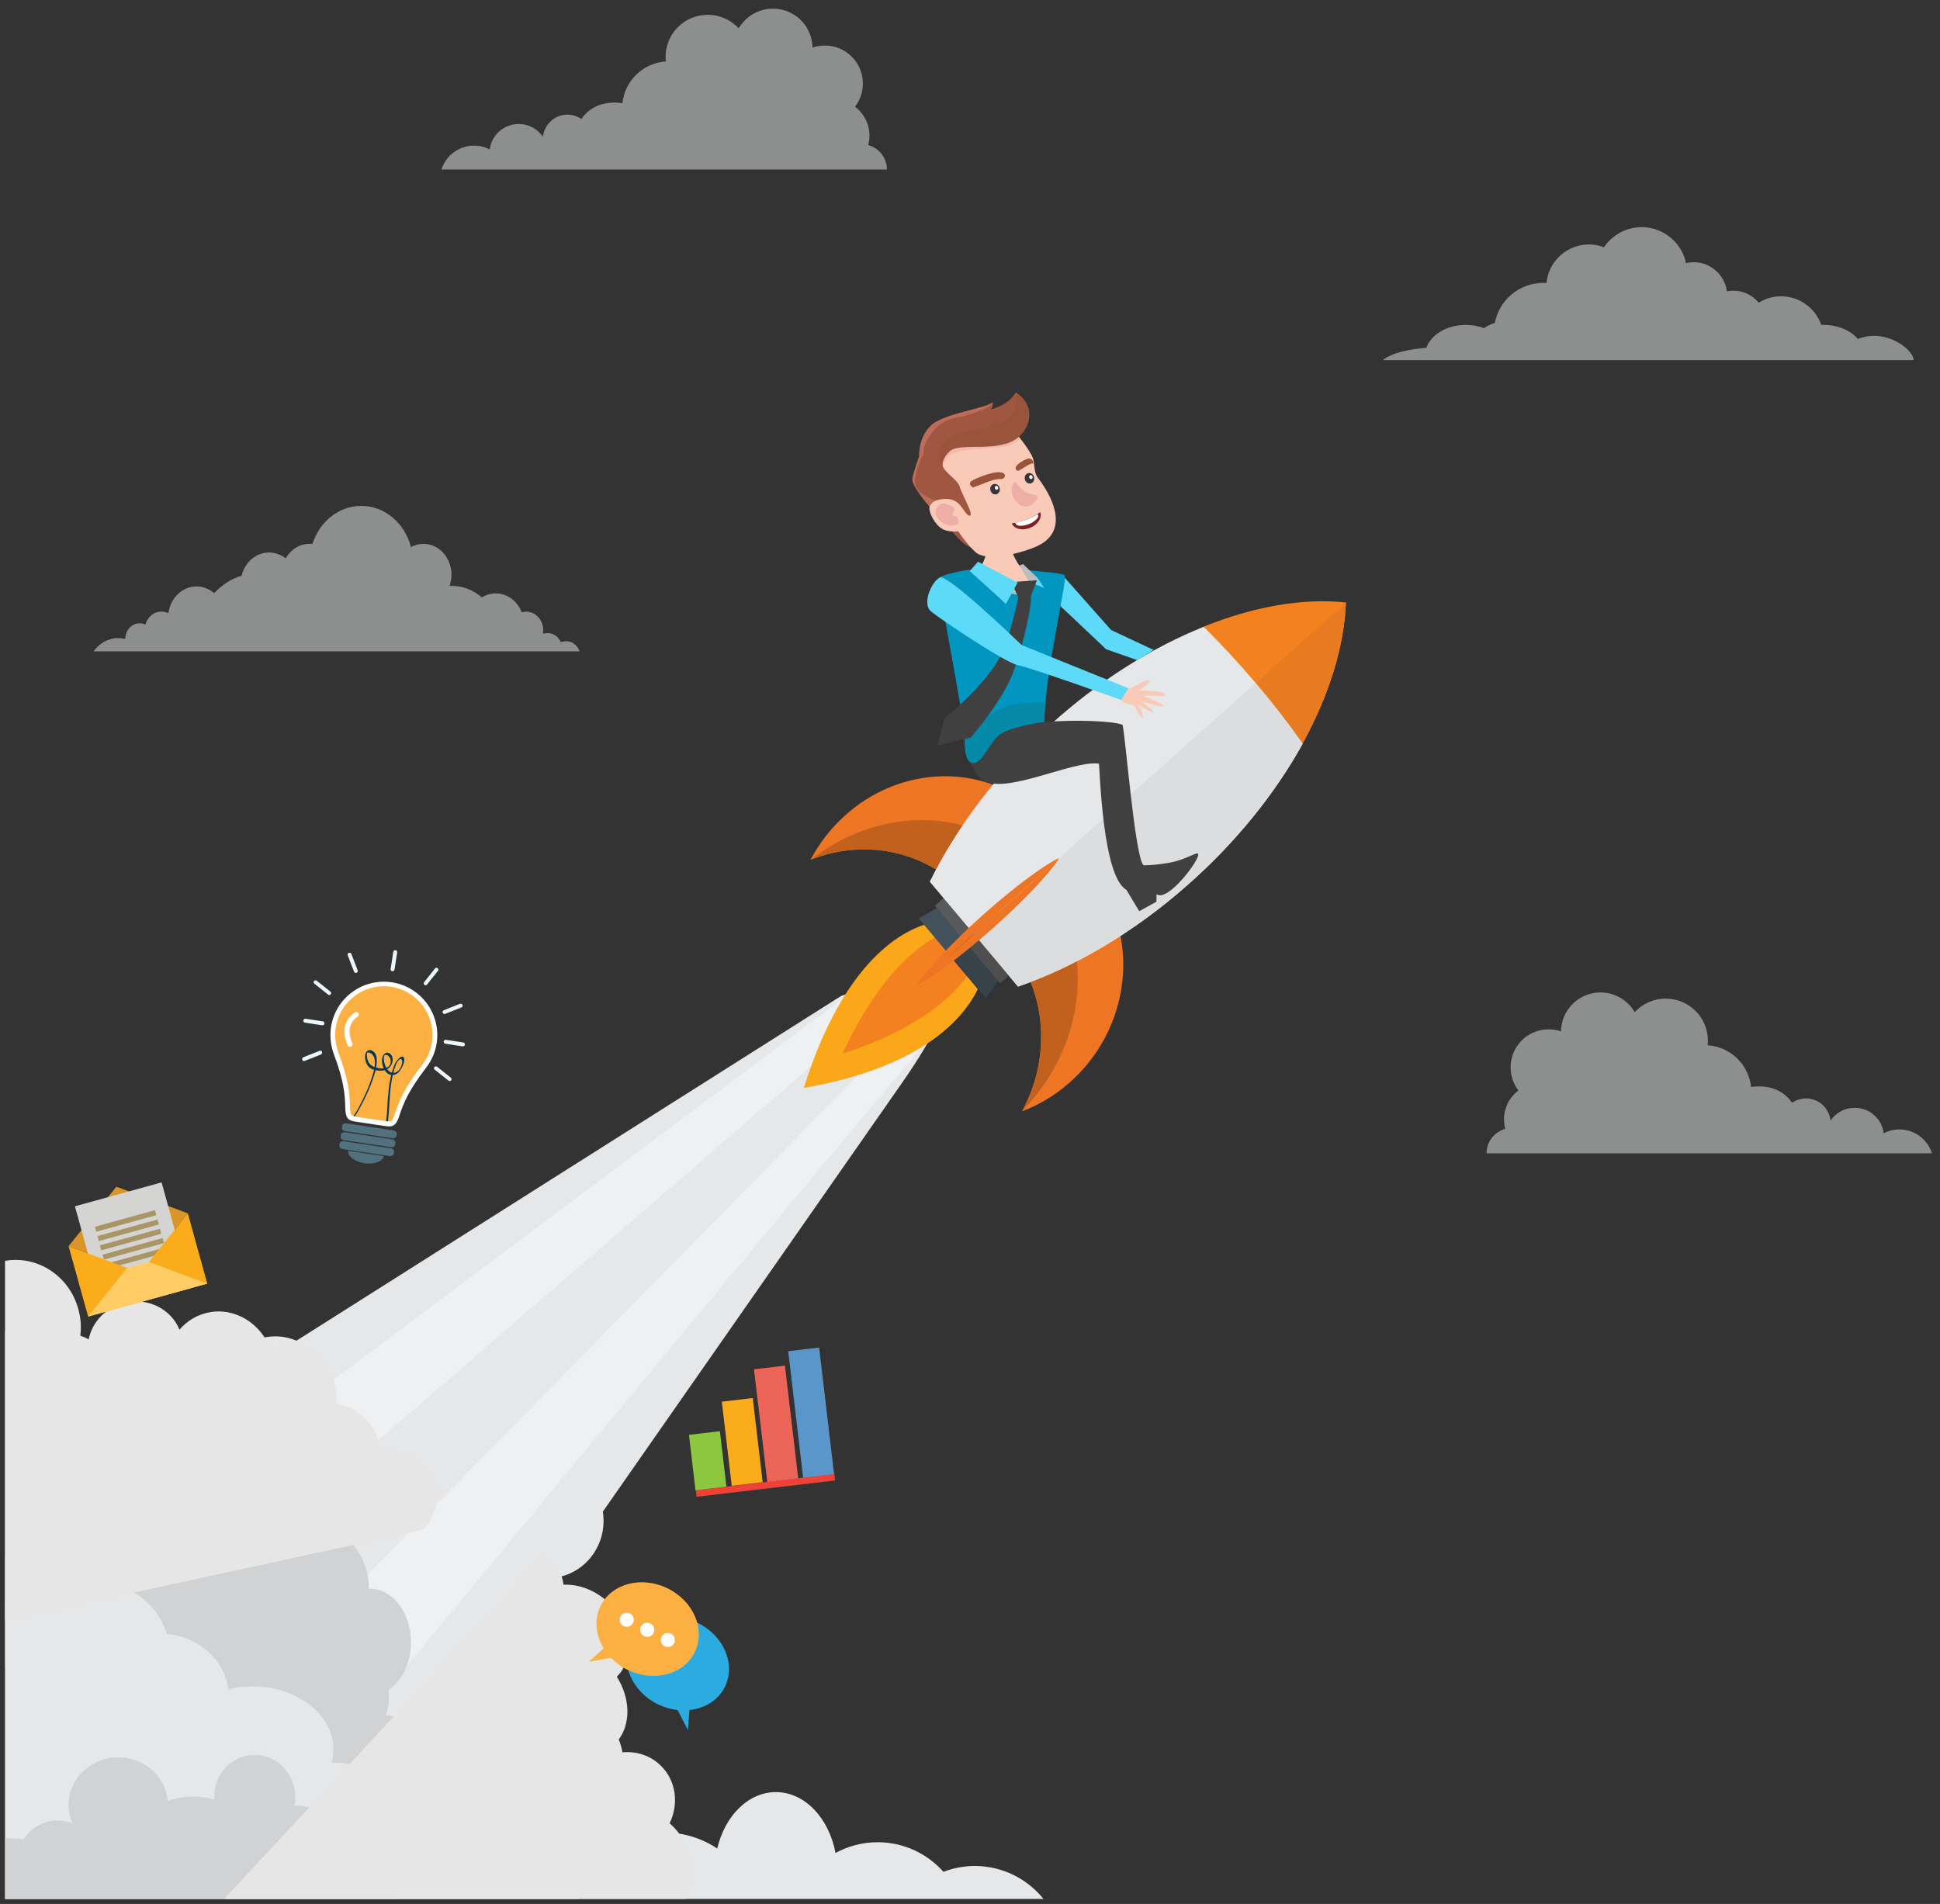 <?xml version="1.0" encoding="utf-8"?>
<!-- Generator: Adobe Illustrator 21.1.0, SVG Export Plug-In . SVG Version: 6.00 Build 0)  -->
<svg version="1.1" id="Layer_1" xmlns="http://www.w3.org/2000/svg" xmlns:xlink="http://www.w3.org/1999/xlink" x="0px" y="0px"
	 viewBox="0 0 1389.2 1363.6" style="enable-background:new 0 0 1389.2 1363.6;" xml:space="preserve">
<rect x="0" y="0" width="1389.2" height="1363.6" fill="#333333" stroke="none"/>
<style type="text/css">
	.st0{opacity:0.51;fill:#E3E5E5;}
	.st1{fill-rule:evenodd;clip-rule:evenodd;fill:#E6E7E8;}
	.st2{fill-rule:evenodd;clip-rule:evenodd;fill:#EEF0F2;}
	.st3{fill-rule:evenodd;clip-rule:evenodd;fill:#D0D2D3;}
	.st4{fill-rule:evenodd;clip-rule:evenodd;fill:#E6E6E6;}
	.st5{fill-rule:evenodd;clip-rule:evenodd;fill:#FAA819;}
	.st6{fill-rule:evenodd;clip-rule:evenodd;fill:#F48120;}
	.st7{fill-rule:evenodd;clip-rule:evenodd;fill:#ED7524;}
	.st8{fill-rule:evenodd;clip-rule:evenodd;fill:#43525A;}
	.st9{fill-rule:evenodd;clip-rule:evenodd;fill:#58595B;}
	.st10{fill-rule:evenodd;clip-rule:evenodd;fill:#C2601D;}
	.st11{fill-rule:evenodd;clip-rule:evenodd;fill:#120E39;}
	.st12{fill-rule:evenodd;clip-rule:evenodd;fill:#384349;}
	.st13{fill-rule:evenodd;clip-rule:evenodd;fill:#4E4E4E;}
	.st14{fill-rule:evenodd;clip-rule:evenodd;fill:#DCDDDE;}
	.st15{fill-rule:evenodd;clip-rule:evenodd;fill:#E87B1F;}
	.st16{fill-rule:evenodd;clip-rule:evenodd;fill:#5CDAF7;}
	.st17{fill-rule:evenodd;clip-rule:evenodd;fill:#0096BF;}
	.st18{fill-rule:evenodd;clip-rule:evenodd;fill:#FACAB8;}
	.st19{fill-rule:evenodd;clip-rule:evenodd;fill:#A15641;}
	.st20{fill-rule:evenodd;clip-rule:evenodd;fill:#F3B9AC;}
	.st21{fill-rule:evenodd;clip-rule:evenodd;fill:#BD6C59;}
	.st22{fill-rule:evenodd;clip-rule:evenodd;fill:#9A543C;}
	.st23{fill-rule:evenodd;clip-rule:evenodd;fill:#363638;}
	.st24{fill-rule:evenodd;clip-rule:evenodd;fill:#FFFFFF;}
	.st25{fill-rule:evenodd;clip-rule:evenodd;fill:#EDAEA5;}
	.st26{fill-rule:evenodd;clip-rule:evenodd;fill:#7E2225;}
	.st27{fill-rule:evenodd;clip-rule:evenodd;fill:#404041;}
	.st28{fill-rule:evenodd;clip-rule:evenodd;fill:#0489A8;}
	.st29{fill-rule:evenodd;clip-rule:evenodd;fill:#BBBDBF;}
	.st30{fill:#2CABE1;}
	.st31{fill:#FBB041;}
	.st32{fill:#FFFFFF;}
	.st33{fill:#D89628;}
	.st34{fill:#D4D4D2;}
	.st35{fill:#A99565;}
	.st36{fill:#FFDD94;}
	.st37{fill:#FAAC1B;}
	.st38{fill:#FFCC65;}
	.st39{fill:#EE4237;}
	.st40{fill:#8DC63F;}
	.st41{fill:#ED6559;}
	.st42{fill:#5B96CA;}
	.st43{fill:#52717F;}
	.st44{clip-path:url(#SVGID_2_);}
	.st45{fill:#073857;}
	.st46{fill:none;}
	.st47{fill:#EBF7FD;}
</style>
<g>
	<path class="st0" d="M339.5,104.3c4,0,7.8,1,11.2,2.7c1.3-10.3,10.1-18.2,20.8-18.2c7.2,0,13.5,3.6,17.3,9.2
		c0.9-8.9,8.4-15.9,17.5-15.9c3.7,0,7.2,1.2,10,3.1c6.6-9.6,17.5-13,29.4-11.3c1.7-16.1,14.8-28.8,31.1-29.9c-0.1-1-0.2-2.1-0.2-3.2
		c0-16.7,13.5-30.2,30.2-30.2c8.8,0,16.6,3.7,22.2,9.7c4.9-8.4,14-14.1,24.5-14.1c15.5,0,28.1,12.4,28.3,27.9c2.8-1,5.8-1.5,8.9-1.5
		c15,0,27.2,12.2,27.2,27.2c0,6.2-2.1,12-5.6,16.6c6.2,4.7,10.3,12.2,10.3,20.6c0,2.4-0.3,4.7-0.9,6.9c7.7,2.1,13.4,9.1,13.4,17.5
		h-319C319.4,111.3,328.6,104.3,339.5,104.3z"/>
	<path class="st0" d="M1360.1,808.9c-4,0-7.8,1-11.2,2.7c-1.3-10.3-10.1-18.2-20.8-18.2c-7.2,0-13.5,3.6-17.3,9.2
		c-0.9-8.9-8.4-15.9-17.5-15.9c-3.7,0-7.2,1.2-10,3.1c-6.6-9.6-17.5-13-29.4-11.3c-1.7-16.1-14.8-28.8-31.1-29.9
		c0.1-1,0.2-2.1,0.2-3.2c0-16.7-13.5-30.2-30.2-30.2c-8.8,0-16.6,3.7-22.2,9.7c-4.9-8.4-14-14.1-24.5-14.1
		c-15.5,0-28.1,12.4-28.3,27.9c-2.8-1-5.8-1.5-8.9-1.5c-15,0-27.2,12.2-27.2,27.2c0,6.2,2.1,12,5.6,16.6
		c-6.2,4.7-10.3,12.2-10.3,20.6c0,2.4,0.3,4.7,0.9,6.9c-7.7,2.1-13.4,9.1-13.4,17.5h319C1380.2,816,1371,808.9,1360.1,808.9z"/>
	<path class="st0" d="M415.1,466.6c-1.5-4.3-5.2-7.4-9.7-7.4c-1.3,0-2.6,0.3-3.8,0.8c-1.6-3.9-5.2-6.6-9.4-6.6c-1,0-1.9,0.2-2.8,0.4
		c-0.2-0.1-0.4-0.2-0.6-0.3c0.1-0.7,0.2-1.4,0.2-2.1c0-7.3-5.4-13.3-12.1-13.3c-1.1,0-2.2,0.2-3.3,0.5c-3-8-10.2-13.6-18.6-13.6
		c-3.6,0-7,1-9.9,2.9c-7.1-6.1-15-8.6-23.2-8.3c0.9-2.5,1.4-5.2,1.4-8c0-12.2-9-22.1-20.1-22.1c-3.2,0-6.2,0.8-8.9,2.3
		c-4.4-17-18.7-29.5-35.6-29.5c-16.2,0-29.9,11.4-35,27.3c-0.7-0.1-1.4-0.1-2.1-0.1c-7.2,0-13.5,4.2-17,10.4
		c-3.4-2.6-7.5-4.2-11.9-4.2c-9.4,0-17.4,7-19.7,16.6c-7.5,2.2-14.1,6.7-19.7,12.5c-3.5-3-7.8-4.8-12.5-4.8
		c-10.3,0-18.8,8.3-20.2,19.2c-1.5-0.8-3.2-1.2-5-1.2c-5.4,0-10,3.9-11.5,9.3c-1.3-0.6-2.6-0.9-4.1-0.9c-5.6,0-10.1,4.8-10.3,10.9
		c-0.2,0-0.4,0.1-0.6,0.2c-1.4-0.3-2.9-0.5-4.4-0.5c-7.2,0-13.6,3.7-17.7,9.5H415.1z"/>
	<path class="st0" d="M1370.3,257.9c0-7.7-20.4-23.2-39.9-15.1c-5.2-6.1-14.2-10.1-24.5-10.1c-0.6,0-1.2,0-1.7,0
		c-0.4-1.1-0.8-2.1-1.3-3.1c-4.9-10.3-15.4-17.4-27.5-17.4c-5.9,0-11.4,1.7-16,4.6c-4.3-5.3-10.8-8.6-18.1-8.6c-1,0-2,0.1-3,0.2
		c-0.6,0.1-1.1,0.1-1.7,0.3c-0.3-2.4-0.9-4.6-1.9-6.7c-3.7-8.3-12.1-14.2-21.8-14.2c-1.4,0-2.8,0.1-4.2,0.4
		c-0.5,0.1-0.9,0.2-1.4,0.3c-0.5-2.6-1.4-5.1-2.5-7.5c-5.3-10.8-16.4-18.3-29.2-18.3c-11.3,0-21.2,5.7-27,14.4c-3.4-1.3-7-2-10.8-2
		c-15.9,0-28.9,12.1-30.4,27.6c-0.7,0-1.4-0.1-2.2-0.1c-17.3,0-31.6,12.3-34.8,28.7c-2.9,0.9-5.5,2.2-7.8,3.7
		c-3.9-1.5-8.3-2.3-13-2.3c-13.6,0-25,7-28.2,16.4c-14.5,1.1-26.1,4.4-31.1,8.8H1370.3z"/>
</g>
<g>
	<g>
		<path class="st1" d="M747.2,1360H3.7V953.5c16.4,8.1,27.6,23.8,27.6,41.9c0,5.4-1,10.5-2.8,15.3c7.6,1.4,14.8,3.7,21.6,6.8
			c7.2-10.1,18.9-16.6,32-16.6c6,0,11.7,1.4,16.8,3.8c1.2-21.5,18.5-38.6,39.7-38.6c9.6,0,18.4,3.5,25.3,9.3
			c7.1-11,19.3-18.3,33.1-18.3c5.4,0,10.6,1.1,15.3,3.1l390-246.9c81.7-27.7,95.9-12.6,43.1,63l-213.7,306.3
			c0.3,2.2,0.5,4.4,0.5,6.7c0,19.1-12.8,35.2-30,39.7c1.2,3.9,1.8,8,1.8,12.3c0,13.2-6.1,24.9-15.5,32.4c1.5,5.1,2.3,10.5,2.3,16.2
			c0,15-5.6,28.4-14.4,37.6c12.9,6.7,21.8,20.6,21.8,36.5c0,3.8-0.5,7.5-1.5,11c25.6,1.1,47.7,17.1,59.5,40.5c6.3-1.9,13-3,19.9-3
			c13.8,0,26.7,4.2,37.5,11.4c5.5-23.4,22.2-40.4,42-40.4c20.7,0,38,18.6,42.7,43.6c9-4.9,19.3-7.7,30.2-7.7
			c18.7,0,35.5,8.2,47.1,21.2c7-2.7,14.6-4.2,22.5-4.2C718,1336.5,735.6,1345.6,747.2,1360z"/>
		<path class="st2" d="M661.5,748.9c-9.9,8.5-402.8,483.6-402.8,483.6l-40.6-58.8l430.3-438.3L661.5,748.9z"/>
		<polygon class="st2" points="614.4,707.2 632.4,718.9 166.7,1121.7 98.8,1092.7 		"/>
		<path class="st3" d="M3.7,1194.4v-80.6c2.6-0.4,5.4-0.7,8.1-0.7c3.3,0,6.6,0.3,9.7,0.9c5.8-8.4,14.7-13.7,24.7-13.7
			c3.7,0,7.3,0.8,10.7,2.1c-1.8-4.1-2.8-8.5-2.8-13.2c0-18.8,15.9-34.1,35.6-34.1c18.7,0,34.1,13.8,35.5,31.4
			c5.5-2.1,11.8-3.3,18.3-3.3c5.3,0,10.3,0.8,15,2.2c0-0.7-0.1-1.4-0.1-2.2c0-16.5,13-29.8,29-29.8c16,0,29,13.4,29,29.8
			c0,2.3-0.2,4.5-0.7,6.6c0.2,0,0.5,0,0.7,0c26.3,0,47.7,21.1,47.7,47.1c0,0.3,0,0.6,0,0.9c0.3,0,0.5,0,0.8,0
			c16.2,0,29.4,17.2,29.4,38.4c0,14.9-6.5,27.8-16.1,34.2c0.2,1.6,0.3,3.3,0.3,5c0,4.5-0.8,8.8-2.2,13c21.6,1.8,38.6,20,38.6,42.1
			c0,23.3-18.9,42.2-42.3,42.2c-7.8,0-15.1-2.1-21.4-5.8c-7.9,10.3-20.1,16.9-34,16.9c-23.7,0-42.9-19.5-42.9-43.5
			c0-0.6,0-1.1,0-1.7l0,0c-25.5,0-46.1-18.7-46.1-41.8c0-3,0.4-6,1-8.9c-14-4.9-24-18-24-33.4c0-4.6,0.9-9,2.5-13
			c-6,3.6-13.1,5.7-20.7,5.7c-12.2,0-23.2-5.5-30.5-14c-1.8,0.8-3.8,1.3-5.7,1.7c-7.9,12-22.5,20-39.2,20
			C9,1195,6.3,1194.8,3.7,1194.4z"/>
		<path class="st1" d="M414.2,1360H3.7v-213.6c4.2,0,8.3,0.4,12.1,1.2c11-10.2,27-16.6,44.7-16.6c28.8,0,52.9,16.8,58.9,39.4
			c22.7,1.6,41,18.1,44.3,39.4c5.4-1.3,11.2-2,17.1-2c32,0,58,20.2,58,45.2c0,3.3-0.4,6.4-1.3,9.5c1-0.1,2-0.1,2.9-0.1
			c10,0,19.3,3.4,27.2,9.2c10.3-10.9,25.5-17.7,42.4-17.7c31.1,0,56.3,23.3,56.3,52c0,4.9-0.7,9.7-2.1,14.2
			C387.8,1324.6,406.7,1339.9,414.2,1360z"/>
		<path class="st3" d="M285.2,1360H3.7v-43.3c1-0.1,2.1-0.1,3.2-0.1c3.3,0,6.6,0.3,9.7,0.9c5.8-8.4,14.7-13.7,24.7-13.7
			c3.7,0,7.3,0.8,10.6,2.1c-1.8-4.1-2.8-8.5-2.8-13.2c0-18.8,16-34.1,35.6-34.1c18.7,0,34.1,13.8,35.5,31.4
			c5.5-2.1,11.8-3.3,18.3-3.3c5.3,0,10.3,0.8,15,2.2c0-0.7-0.1-1.4-0.1-2.2c0-16.5,13-29.8,29-29.8c16,0,29,13.4,29,29.8
			c0,2.3-0.2,4.5-0.7,6.6c0.2,0,0.5,0,0.7,0c26.3,0,47.7,21.1,47.7,47.1c0,0.3,0,0.6,0,0.9c0.3,0,0.5,0,0.8,0
			C270.6,1341.3,280,1348.8,285.2,1360z"/>
	</g>
	<path class="st4" d="M491,1360c7.9-18,4.4-39.4-10.3-53.1c-0.4-0.4-0.8-0.7-1.2-1.1c6.9-14.1,4.6-31.2-7-41.9
		c-7.4-6.9-17.2-9.8-26.8-8.9c-0.5-3.2-1.4-6.2-2.6-9.2c8.9-12.2,8-30-1.4-45c0.3-0.3,0.6-0.6,0.9-0.9c12.6-13.6,9.5-37.1-7.1-52.4
		c-10-9.3-22.6-13.5-33.8-12.4c-1.4-7.8-5.4-15.6-11.8-21.9l-228.9,246.3l0.5,0.5H491z"/>
	<path class="st4" d="M312.1,1064.9c-3.9-17.8-21.5-29.2-39.3-25.3l-0.2,0c-0.2-1.4-0.4-2.8-0.7-4.1c-3.6-16.5-16.5-28.3-30.9-29.8
		c0.3-4.2,0.1-8.7-0.9-13.2c-4.3-20-20.9-33.3-36.9-29.9c-3.4,0.7-6.5,2.2-9.3,4.2c-6.9-19.1-26-30.9-45.1-26.7
		c-8.2,1.8-15.1,6.2-20.3,12.2c-5.9-14.5-22-23-38.5-19.4c-13.9,3-24,13.7-26.5,26.4c-1.9-1.1-3.9-2-6-2.7
		c0.7-5.3,0.5-10.9-0.8-16.5c-5.4-25.1-29-41.3-53.1-37.1v257.6l299-64.9C310.7,1088,314.6,1076.5,312.1,1064.9z"/>
</g>
<g>
	<path class="st5" d="M684.8,681.9l17.7,21.1c-7.3,19.2-33.5,59.9-126.9,76.2c29.1-92.8,71.9-113.7,91.4-118.4L684.8,681.9z"/>
	<path class="st6" d="M603.2,754.7c10.8-23.3,24.7-46.4,42.1-64.2c8.2-8.3,18.1-16.3,28.7-21.5l21.6,25.7
		c-6.5,10.1-15.6,19.1-24.7,26.2C651.3,736.2,627.1,747,603.2,754.7z"/>
</g>
<g>
	<path class="st7" d="M736.6,699.9c13.5,30.2,11.6,66-4.7,96c12-4.5,23.5-11.3,33.8-20.4c37.5-32.9,48.4-85.5,29.7-127.2
		L736.6,699.9z"/>
	<polygon class="st8" points="690.4,639.2 657.9,657.8 681.8,686.3 705.8,714.8 728.3,684.3 	"/>
	<polygon class="st9" points="739.8,683.1 693.2,627.6 669.5,648.7 716.1,704.3 	"/>
	<path class="st7" d="M673.3,624.7c-27.1-18.1-61.8-21.3-92.9-8.9c6.1-11.5,14.2-22.3,24.4-31.5c37-33.5,89.1-37.1,126.5-12
		L673.3,624.7z"/>
	<path class="st1" d="M729,706.6c39.9-13.8,81.8-38,120.4-71.9c35.7-31.3,63.9-66.7,83.5-102.2L907.3,482l-45.4-33.1
		c-36.8,14.8-74.7,38.4-109.8,70.2c-38.1,34.5-67.4,73.6-86.3,112.4L729,706.6z"/>
	<path class="st6" d="M932.8,532.5c19.1-34.8,29.8-69.7,31-101c-30.4-3.3-65.6,2.7-101.9,17.3C887.6,474.5,911.5,502.2,932.8,532.5z
		"/>
	<path class="st7" d="M656.1,705.8c11.9-6,32.4-21.1,54.4-40.6c22.5-19.9,40.4-39,47.8-50.2c-0.3,0.1-0.6,0.3-0.8,0.4
		c0.2-0.3,0.4-0.5,0.5-0.8c-11.8,5.9-32.7,21.5-55.1,41.5C681.1,675.8,663.6,694.5,656.1,705.8z"/>
	<path class="st10" d="M732.2,795.2c15.4-28.7,17.6-62.6,5.8-91.8c11-4.2,22.1-9.1,33.1-14.9C774.9,725.9,761.4,765.7,732.2,795.2z"
		/>
	<path class="st10" d="M670.2,622.7c-26.4-16.2-59.3-18.8-89.1-7.2c32.5-25.6,72.7-33.6,108.2-24.4
		C682.2,601.5,675.8,612.1,670.2,622.7z"/>
	<path class="st11" d="M686.9,684.9c2.5-2,5.1-4,7.7-6.2l20.1,23.9l-9,12.2l-6.4-7.6l-16.3-19.4
		C684.4,686.9,685.6,685.9,686.9,684.9z"/>
	<path class="st11" d="M714.7,702.6l-20.1-23.9c2.1-1.7,4.2-3.5,6.4-5.3l18.8,22.3l2.5,3l-6.2,5.5L714.7,702.6z"/>
	<polygon class="st12" points="680.2,684.3 681.8,686.3 705.8,714.8 728.3,684.3 707.7,659.8 	"/>
	<polygon class="st13" points="739.8,683.1 714.9,653.4 691.2,674.6 716.1,704.3 	"/>
	<path class="st14" d="M729,706.6c39.9-13.8,81.8-38,120.4-71.9c35.7-31.3,63.9-66.7,83.5-102.2L907.3,482L697.4,669L729,706.6z"/>
	<path class="st15" d="M932.8,532.5c19.1-34.8,29.8-69.7,31-101l-64.6,57.6C911,503,922.2,517.4,932.8,532.5z"/>
	<path class="st7" d="M656.1,705.8c11.9-6,32.4-21.1,54.4-40.6c22.5-19.9,40.4-39,47.8-50.2c-0.3,0.1-0.6,0.3-0.8,0.4L656.1,705.8z"
		/>
</g>
<g>
	<path class="st16" d="M747,422.4c1.9-2.6,13.9-10.4,13.9-10.4l34.7,39.2l30.5,14.3l-11.7,7.3l-22.3-7.8L747,422.4z"/>
	<path class="st17" d="M701.9,406.9c-1.6,1.6-5.2,0.2-15.7,2.5c-10.6,2.3-13.2,3.6-14.3,5.4c-0.9,1.6,17.4,92.9,21.4,127.3
		l55.2-14.3c-4.6-28,16.7-114.4,13.9-115.9c-4-1.9-21.4-2.8-26.4-3.5C734.4,407.6,706,406.7,701.9,406.9z"/>
	<path class="st18" d="M703.5,378.3c0.9,3.6,4.3,8.7,2.5,18.3c-1.8,9.6-7.2,12-7.2,12s10.7,13.8,26.3,15.3
		c15.6,1.5,14.6-8.6,14.6-8.6c0-0.1-1.9-3.2-4.2-5.4c-1.9-1.8-4.1-2.1-7.1-7.2c-6.8-11.5-7.5-22.9-7.5-22.9L703.5,378.3z"/>
	<path class="st19" d="M678.2,374.1c0,0.3,0.6,4.1,9.4,12.8c8.8,8.7,17.5,6.9,17.2,6.4c-0.3-0.5-5.9-22.2-5.9-22.2L678.2,374.1z"/>
	<path class="st18" d="M725.5,308.9c4.9,3.7,13.1,15.8,14.2,19.3c1.1,3.6,0.7,10.3,3.3,13.7c13.1,17.1,21.2,39,0,49.1
		c-8.7,4.2-36.1,12.2-44.5,4.4c-6.8-6.3-12.4-15-12.4-15s-7.8,1.5-13-2.7c-5.2-4.3-9.6-13.6-6.6-17.1c3-3.5,5.6-3,5.6-3
		s-11.5-19.1-9.8-27.1c1.7-8,7.7-15.5,27.8-24.8C710.1,296.5,722,304.2,725.5,308.9z"/>
	<path class="st18" d="M723.9,376.9c-0.3,0-2.5-1-2.5-1s-1.1,2.5,4.1,8.4c5.2,5.9,8.3-1.7,13.4-3.6c4.7-2.2,8.8,2.2,9.5-5.7
		c0.6-7.9-1.1-8.4-0.9-8.5c0.3-0.1-6.7,5-12.9,7.5C728.3,376.6,723.9,376.9,723.9,376.9z"/>
	<path class="st20" d="M725.5,308.9c1.5,1.1,3.3,3.1,5.2,5.3c-3,3-7.3,5.5-13.2,6c-37.2,3-36.9,2.6-42.5,13.1
		c0,0.1-7.9,9.4-7.4,12.2c0,0-4.1-10.3-2.6-21.7c3.5-5.7,10.7-11.5,25.1-18.1C710.1,296.5,722,304.2,725.5,308.9z"/>
	<path class="st19" d="M687.2,348.4c-1.2-4.7-11.5-10.2-12.3-15.4c-0.8-5.2,2.3-10.6,8-12.6c8.7-2.9,35.9,2.4,47.7-8.8
		c8-7.6,10.1-22-3.3-30.5c-3.6,6.5-11.4,10.6-18,12.2c1.4-1.1,1.8-2.8,1.6-5.5c-2.2,4.5-35.4,8-44.5,17.2
		c-9.1,9.2-8.1,21.5-8.1,21.5s-3.8,10.7-4.9,16c-1.1,5.2,12.2,20.3,12.2,20.3s1.2-3.4,5-4.5c7.9-2.1,14-1.1,18.3,5.3
		c3.2,4.8,4.8,6.1,5.8,5.7C697.2,367.9,688.6,353.9,687.2,348.4z"/>
	<path class="st21" d="M710.9,287.8L710.9,287.8L710.9,287.8c-2.2,4.5-35.4,8-44.5,17.2c-9.1,9.2-8.1,21.5-8.1,21.5
		s-3.8,10.7-4.9,16c-1.1,5.2,12.2,20.3,12.2,20.3s1-2.9,4-4.1c-3.7-2.3-15.4-5.3-14.4-15.2c1-9.9,6-17.8,6-17.8s-0.6-4.2,2.6-10.3
		c3.2-6.1,9.2-14.1,20.3-16.1c11.1-2,22.2-6.6,24.6-8.5C710.9,288.7,710.9,287.8,710.9,287.8z"/>
	<path class="st22" d="M696,344.3c-3.5,2.2,0.4,5,0.9,4.8c8.9-3.2,14.5-6.2,19.7-6c3.5,0.1,4.8-4.5-0.6-4.9
		C710.8,337.8,699.5,342.1,696,344.3z"/>
	<path class="st22" d="M728,333.5c-1.9,2.4,0.3,4.3,1.9,3.4c3.6-2,7.4-5,9.7-5c0.6,0,0.2-3.1-2.3-3.5
		C734.9,328.1,729.3,331.8,728,333.5z"/>
	
		<ellipse transform="matrix(0.972 -0.234 0.234 0.972 -62.205 176.101)" class="st23" cx="712.6" cy="350.8" rx="3.4" ry="3.8"/>
	<ellipse transform="matrix(0.972 -0.234 0.234 0.972 -59.725 181.692)" class="st23" cx="737.3" cy="343" rx="3.4" ry="3.8"/>
	
		<ellipse transform="matrix(0.972 -0.233 0.233 0.972 -61.791 176.309)" class="st24" cx="714" cy="349.2" rx="1.2" ry="1.4"/>
	
		<ellipse transform="matrix(0.972 -0.233 0.233 0.972 -59.314 181.764)" class="st24" cx="738.6" cy="341.6" rx="1.2" ry="1.4"/>
	<path class="st25" d="M726.1,345.7c2.1-1.9,3.4,4.3,8.5,6.8c5.1,2.5,10.2,0.8,7.5,5.3C733.3,371.5,719.4,353.9,726.1,345.7z"/>
	<path class="st26" d="M744.9,366.8c1.5,4.1-1.8,9.1-7.4,11.3c-5.6,2.2-11.4,0.7-13-3.3c3.2-0.3,6.9-1.2,10.7-2.7
		C739,370.6,742.4,368.7,744.9,366.8z"/>
	<path class="st24" d="M727.1,374.4c2.5-0.5,5.3-1.2,8.2-2.3c2.9-1.1,5.5-2.5,7.8-3.9c0.2,0.4,0,0.1,0.4,1.2c0.4,1-2.2,4.2-6.8,6
		c-4.5,1.8-8.7,1.2-9.1,0.2C727.2,374.5,727.2,374.8,727.1,374.4z"/>
	<path class="st25" d="M670.4,364.4c-2.7,5.9,6.9,14.5,14.4,11.4c2.6-1,1.1-5.5-0.2-6c-1.3-0.5-2.4,0.2-2.5-1.5
		c-0.1-1.7,1.7-2.3,1.3-3.9c-0.4-1.6-3.1-2.3-4.4-3C675.8,359.8,672.3,360.2,670.4,364.4z"/>
	<path class="st22" d="M674.9,333c-0.4-2.6,3.2-10.3,9.1-11.8c12.8-3.4,38.8,3.6,49.4-12.8c5.5-8,5.6-19.8-6-27.3
		c0,0,2.4,12.2-4.4,17.6c-1.6,1.3-3,2.3-4.2,3.2c-3.7,2.6-5.2,3.1-5.5,3.1c-0.2,0,1.2-2.1,2.3-3.7c0.7-1,1.3-1.9,1.3-2.1
		c0-0.2-0.8,0.7-2.4,1.9c-2.8,2.2-7.7,5.5-13.6,6.1c-9.1,0.9-20.1,3.7-26.1,11.5C669,326.5,675.3,335.6,674.9,333z"/>
	<path class="st27" d="M803.7,519c1.6,0.6,8.9,95.9,15.2,100.7c1.1,0.8-5.9,19.2-10.5,18.2c-19.3-4.5-20.9-90.9-21.5-91
		c-18.9-2.5-67.7,22.9-83.3,11.6c-6.4-4.6-12.2-16.1-8.6-24.3C703.8,514.1,788.9,513.9,803.7,519z"/>
	<path class="st28" d="M748.9,502.8l-1.6,14.3c0,0-26.1,3.4-33,10.4c-6.9,7-11.7,19.8-17.8,19c-6.1-0.8-5.7-13.3-5.8-18.5
		c-0.2-5.2,20.3-18.5,28.9-21.7C728.2,503.1,748.9,502.8,748.9,502.8z"/>
	<path class="st29" d="M716.1,417.5c0.4-0.2,12.6-0.1,12.6-0.1s5.1,9.6,4.7,9.5c-0.4-0.2-16.9-3.1-16.9-3.1L716.1,417.5z"/>
	<polygon class="st16" points="743.1,414 747.8,421.2 739.4,417.7 740,415.1 	"/>
	<polygon class="st29" points="743.1,414 739.8,421.9 731.7,407.9 729.9,405 732.6,404 	"/>
	<path class="st27" d="M742.5,415.6c-0.5,0.2-18.3,0.9-18,1.8c0.3,0.8,4.3,9.9,4.7,10.2c0.4,0.3,8.5,0.7,8.7,0.1
		C738.1,427.1,742.5,415.6,742.5,415.6z"/>
	<path class="st16" d="M728.7,417.3c-0.8,1.2-8.4,15.6-8.5,15.2c-0.1-0.4-25.8-23.5-25.8-23.5l5.9-6.7L728.7,417.3z"/>
	<path class="st27" d="M735.7,420.7l-6.5,6.8c0,0,0.3,2-7.5,30c-7.8,28-45.5,56.9-45.5,56.9l-4.9,19.5l23.7-5.6
		c0,0,21.5-24.3,29.8-45c8.3-20.7,15.1-55.2,13.1-55.7L735.7,420.7z"/>
	<path class="st18" d="M801.9,495.5c0-2.6,7.9-2.6,7.9-2.6s13.1-7.9,13.1-5.2c0,2.6-7.3,6.6-7.3,6.6s11.6,0.7,14.4,1.2
		c1.9,0.3,5.2,1.1,3.9,2.4c-1.3,1.3-3.7,0.6-3.7,0.6s-12.2-0.5-11.9-0.2c0.2,0.2,15.8,6,15.3,7.5c-0.5,1.5-16.5-3.5-16.5-3.5
		s9.1,6.1,8.5,7.5c-0.6,1.4-10.5-5.1-10.5-5.1s4.3,8.1,3.2,9.3c-1.2,1.2-5.8-8.5-6.1-8.5c-0.3,0-3.6-1-7-2.1
		c-3.3-1.1-3.5-7.8-3.5-7.8L801.9,495.5z"/>
	<path class="st16" d="M673.1,413.6c-5.5,2.3-13.3,18.5-6.4,24.3c6.9,5.8,53.2,36.7,61.9,38.4c8.7,1.6,74.3,25,74.3,25l5.1-8.4
		L731.6,462C724.8,455.4,678.6,411.3,673.1,413.6z"/>
	<path class="st27" d="M818.9,619.7c0,0,7.2,0.2,18.8-1.9c11.6-2.1,19.5-8.1,20.3-6.2c1.5,3.8-22,35-29.8,28.8l-0.1,5.4l-12.3,6.8
		L804,633l4.1-8.9L818.9,619.7z"/>
</g>
<g id="g82_1_" transform="translate(68.913,305.912)">
	<path id="path84_1_" class="st30" d="M430.7,856.4c18.7,9.1,27.4,29.6,19.5,45.7c-4.7,9.7-14.4,15.6-25.4,16.7l-1.1,14.4l-7.4-14.4
		c-4.7-0.5-9.5-1.9-14.1-4.1c-18.7-9.2-27.4-29.6-19.5-45.7C390.5,852.9,412,847.3,430.7,856.4L430.7,856.4z"/>
	<path id="path86_1_" class="st31" d="M409.2,831.7c-18.7-9.2-40.2-3.5-48.1,12.6c-4.7,9.7-3.5,20.9,2.3,30.3l-10.7,9.7l15.9-2.9
		c3.3,3.4,7.3,6.4,11.9,8.6c18.7,9.1,40.2,3.5,48.1-12.6C436.5,861.3,427.8,840.8,409.2,831.7L409.2,831.7z"/>
	<path id="path88_1_" class="st32" d="M377.6,858.7c2.5,1.2,5.6,0.2,6.8-2.3c1.2-2.5,0.2-5.6-2.3-6.8c-2.5-1.2-5.6-0.2-6.8,2.3
		C374,854.4,375.1,857.5,377.6,858.7L377.6,858.7z"/>
	<path id="path90_1_" class="st32" d="M392.3,865.9c2.5,1.2,5.6,0.2,6.8-2.3c1.2-2.5,0.2-5.6-2.3-6.8c-2.5-1.2-5.6-0.2-6.8,2.3
		C388.8,861.6,389.8,864.7,392.3,865.9L392.3,865.9z"/>
	<path id="path92_1_" class="st32" d="M407.1,873.2c2.5,1.2,5.6,0.2,6.8-2.3c1.2-2.5,0.2-5.6-2.3-6.8c-2.5-1.2-5.6-0.2-6.8,2.3
		C403.6,868.9,404.6,872,407.1,873.2L407.1,873.2z"/>
</g>
<g id="g94_1_" transform="translate(68.913,305.912)">
	<polygon id="polygon96_1_" class="st33" points="31.4,605.7 -19.8,586.6 14.4,544 65.6,563.1 	"/>
	
		<rect id="rect98_1_" x="-5.8" y="548" transform="matrix(0.964 -0.266 0.266 0.964 -155.443 28.224)" class="st34" width="64.4" height="78.6"/>
	
		<rect id="rect100_1_" x="-1.1" y="566.6" transform="matrix(0.964 -0.266 0.266 0.964 -150.591 26.166)" class="st35" width="44.6" height="3.7"/>
	
		<rect id="rect102_1_" x="0.7" y="573.3" transform="matrix(0.964 -0.266 0.266 0.964 -152.298 26.898)" class="st35" width="44.6" height="3.7"/>
	
		<rect id="rect104_1_" x="2.5" y="579.9" transform="matrix(0.964 -0.266 0.266 0.964 -154.061 27.637)" class="st35" width="44.6" height="3.7"/>
	
		<rect id="rect106_1_" x="4.4" y="586.6" transform="matrix(0.964 -0.266 0.266 0.964 -155.738 28.352)" class="st35" width="44.6" height="3.7"/>
	
		<rect id="rect108_1_" x="6.2" y="593.3" transform="matrix(0.964 -0.266 0.266 0.964 -157.483 29.091)" class="st35" width="44.6" height="3.7"/>
	
		<rect id="rect110_1_" x="8.1" y="599.9" transform="matrix(0.964 -0.266 0.266 0.964 -159.103 29.81)" class="st36" width="44.6" height="3.7"/>
	<polygon id="polygon112_1_" class="st37" points="31.4,605.7 -19.8,586.6 -5.8,637 79.5,613.4 65.6,563.1 	"/>
	<polygon id="polygon114_1_" class="st38" points="22.1,602.2 22.1,602.2 -5.8,637 79.5,613.4 37.7,597.9 	"/>
</g>
<g id="g166_1_" transform="translate(68.913,305.912)">
	
		<rect id="rect168_1_" x="429" y="755.9" transform="matrix(0.993 -0.117 0.117 0.993 -85.107 60.991)" class="st39" width="99.9" height="4.7"/>
	
		<rect id="rect170_1_" x="426.6" y="720.5" transform="matrix(0.993 -0.117 0.117 0.993 -83.465 56.174)" class="st40" width="22.3" height="40"/>
	
		<rect id="rect172_1_" x="451.2" y="696.8" transform="matrix(0.993 -0.117 0.117 0.993 -81.595 58.838)" class="st37" width="22.3" height="60.7"/>
	
		<rect id="rect174_1_" x="475.6" y="673.4" transform="matrix(0.993 -0.117 0.117 0.993 -80.042 61.716)" class="st41" width="22.3" height="81.3"/>
	
		<rect id="rect176_1_" x="500.7" y="660.4" transform="matrix(0.993 -0.117 0.117 0.993 -78.944 64.601)" class="st42" width="22.3" height="91.3"/>
</g>
<g id="g184_1_" transform="translate(68.913,305.912)">
	<g id="g186_1_">
		<path id="path188_1_" class="st43" d="M213,503.7l-33.9-5.1c-1.4-0.2-2.7,0.6-2.9,1.7l-0.2,1.4c-0.2,1.2,0.8,2.3,2.2,2.5l33.9,5.1
			c1.4,0.2,2.7-0.6,2.9-1.7l0.2-1.4C215.4,505.1,214.4,504,213,503.7z"/>
		<path id="path190_1_" class="st43" d="M212,510.1l-33.9-5.1c-1.4-0.2-2.7,0.6-2.9,1.7l-0.2,1.4c-0.2,1.2,0.8,2.3,2.2,2.5l34,5.1
			c1.4,0.2,2.7-0.6,2.8-1.7l0.2-1.4C214.4,511.4,213.4,510.3,212,510.1L212,510.1z"/>
		<path id="path192_1_" class="st43" d="M211.1,516.5l-33.9-5.1c-1.4-0.2-2.7,0.6-2.9,1.7l-0.2,1.4c-0.2,1.2,0.8,2.3,2.2,2.5
			l33.9,5.1c1.4,0.2,2.7-0.6,2.9-1.7l0.2-1.4C213.5,517.8,212.5,516.7,211.1,516.5z"/>
		<path id="path194_1_" class="st43" d="M180.4,518.3l25.5,3.8c-0.6,4.2-7.9,6-13.8,5.1C186.2,526.4,179.8,522.6,180.4,518.3
			L180.4,518.3z"/>
	</g>
	<path id="path196_1_" class="st31" d="M184.4,406.4c0,0,11.9-8.7,26-7.7c0,0,23.9,1,32.5,27.7c0,0-0.2,17.7-3.9,25.9
		c0,0-13.4,19-13.6,21l-9.2,17.7c0,0-2.1,8.5-5.8,8l-25.9-3.9c0,0-4.8-0.6-3.7-7.7c0,0-2.4-19.3-4.9-24.7c0,0-6.8-23-5.8-29.7
		C170.1,433.2,167.8,420.1,184.4,406.4L184.4,406.4z"/>
	<g id="g198_1_">
		<g>
			<defs>
				<path id="SVGID_1_" d="M184.4,406.4c0,0,11.9-8.7,26-7.7c0,0,23.9,1,32.5,27.7c0,0-0.2,17.7-3.9,25.9c0,0-13.4,19-13.6,21
					l-9.2,17.7c0,0-2.1,8.5-5.8,8l-25.9-3.9c0,0-4.8-0.6-3.7-7.7c0,0-2.4-19.3-4.9-24.7c0,0-6.8-23-5.8-29.7
					C170.1,433.2,167.8,420.1,184.4,406.4L184.4,406.4z"/>
			</defs>
			<clipPath id="SVGID_2_">
				<use xlink:href="#SVGID_1_"  style="overflow:visible;"/>
			</clipPath>
			<g id="g206_1_" class="st44">
				<path id="path208_1_" class="st45" d="M185.3,493.3c2.2-3.1,3.9-6.5,5.7-9.9c2.6-5.1,4.9-10.2,6.8-15.6
					c1.7-4.6,3.2-9.6,3.1-14.6c0-1.6-0.3-3.4-1.2-4.7c-0.9-1.4-3-2.8-4.7-2.2c-2,0.7-2.6,3.3-2.5,5.1c0.1,2.5,1,5.2,2.9,7
					c1.8,1.7,4.7,2.3,7.1,2.5c2.6,0.2,5.4-0.3,7.3-2.1c2-1.9,2.8-4.6,2.3-7.3c-0.4-1.8-2-3.7-4-3.5c-2,0.3-3.1,2.5-3.4,4.3
					c-0.5,3.1,0.7,7,2.7,9.4c1.4,1.8,3.6,2.7,5.9,2.2c2.6-0.6,4.5-3.1,5.6-5.3c0.8-1.6,2.8-5.9,1-7.5c-1.4-1.2-3.8,1.6-4.5,2.5
					c-2.1,2.7-3,6.3-3.9,9.5c-1,3.7-1.7,7.6-2.1,11.5c-0.9,7.9-0.9,15.9-1.9,23.8c-0.1,0.7,1.3-0.6,1.4-1.1c1-8.6,1-17.2,2.1-25.8
					c0.6-4.5,1.6-9,3-13.3c0.7-1.9,1.4-3.9,3-5.2c1.2-1,2.1-0.2,2.1,1.2c0,3.6-2.7,8.7-6.8,8.2c-3.3-0.4-5.2-4-5.9-6.9
					c-0.4-1.7-0.8-3.7-0.1-5.4c0.4-1,2-0.4,2.6,0c2.4,1.5,2.7,6,0.5,7.8c-2.3,1.9-6.1,1.5-8.8,0.8c-2.7-0.7-4.8-2-5.9-4.6
					c-0.6-1.3-0.9-2.7-0.9-4.1c0-0.6,0-1.2,0.2-1.8c0.2-0.6,0.9-0.4,1.4-0.3c1.8,0.5,3.2,2.1,3.7,3.8c1.3,4.3-0.3,9.6-1.6,13.7
					c-1.7,5.5-4,10.9-6.6,16.1c-1.9,3.8-3.8,7.9-6.3,11.3C184,493.8,184.6,494.3,185.3,493.3L185.3,493.3L185.3,493.3z"/>
			</g>
		</g>
	</g>
	<g id="g210_1_">
		<path id="path212_1_" class="st46" d="M211.1,401c-19-2.8-36.8,10.3-39.6,29.3c-0.9,5.9-0.2,12,2,18c6.6,17.7,8,27.8,8.2,38.4
			c0,1.2,0.1,4.8,1,6.1c0.3,0.4,1,0.9,3.5,1.3l10.7,1.6l10.7,1.6c2.5,0.4,3.3,0.1,3.7-0.2c1.2-0.9,2.3-4.4,2.7-5.5
			c3.3-10.1,7.6-19.4,19.1-34.3c3.9-5.1,6.3-10.6,7.2-16.6C243.2,421.6,230.1,403.8,211.1,401L211.1,401z"/>
		<path id="path214_1_" class="st32" d="M211.6,397.6c-20.9-3.1-40.4,11.3-43.5,32.2c-1,6.9-0.1,13.6,2.2,19.7
			c6.8,18.1,7.8,27.9,8,37.2c0.1,7.8,1.6,9.9,7.4,10.7c2.4,0.4,6.5,1,10.7,1.6c4.3,0.6,8.3,1.2,10.7,1.6c5.8,0.9,7.8-0.7,10.2-8.1
			c2.9-8.9,6.8-17.9,18.6-33.3c4-5.1,6.9-11.3,7.9-18.1C246.9,420.2,232.5,400.7,211.6,397.6L211.6,397.6z M233.1,457.1
			c-11.5,14.9-15.8,24.2-19.1,34.3c-0.4,1.1-1.5,4.6-2.7,5.5c-0.4,0.3-1.2,0.6-3.7,0.2l-10.7-1.6l-10.7-1.6
			c-2.5-0.4-3.2-0.9-3.5-1.3c-0.9-1.3-0.9-4.9-1-6.1c-0.2-10.6-1.6-20.7-8.2-38.4c-2.2-6-2.9-12-2-18c2.9-19,20.6-32.1,39.6-29.3
			c19,2.9,32.1,20.6,29.3,39.6C239.5,446.5,237,452.1,233.1,457.1L233.1,457.1z"/>
	</g>
	<path id="path216_1_" class="st32" d="M187.3,422.1c-1.6,1-9.5,6.5-3.9,19.2c0.4,0.9,0,2-0.9,2.4c-0.3,0.1-0.7,0.2-1,0.1
		c-0.6-0.1-1.1-0.5-1.4-1c-6.9-15.5,3.2-22.5,5.3-23.7c0.8-0.5,1.9-0.2,2.4,0.6C188.4,420.5,188.2,421.6,187.3,422.1L187.3,422.1z"
		/>
	<g id="g218_1_">
		<path id="path220_1_" class="st47" d="M262.8,440.7l-12.4-1.9c-0.8-0.1-1.4,0.4-1.6,1.2c-0.1,0.7,0.4,1.5,1.2,1.6l12.4,1.9
			c0.8,0.1,1.5-0.4,1.6-1.2C264.1,441.6,263.6,440.8,262.8,440.7z"/>
		<path id="path222_1_" class="st47" d="M249.2,420.3c0.2,0,0.5,0,0.7-0.1l11.6-4.6c0.7-0.3,1.1-1.1,0.8-1.8c-0.3-0.7-1.1-1-1.8-0.8
			l-11.6,4.6c-0.7,0.3-1.1,1.1-0.8,1.8C248.3,419.9,248.7,420.2,249.2,420.3z"/>
		<path id="path224_1_" class="st47" d="M235,399.4c0.2,0.2,0.4,0.3,0.6,0.3c0.5,0.1,1-0.1,1.3-0.5l7.8-9.8c0.5-0.6,0.4-1.5-0.2-1.9
			c-0.6-0.5-1.5-0.4-1.9,0.2l-7.8,9.8C234.3,398,234.4,398.9,235,399.4z"/>
		<path id="path226_1_" class="st47" d="M167.7,404.3l-9.8-7.8c-0.6-0.5-1.5-0.4-1.9,0.2c-0.5,0.6-0.4,1.5,0.2,1.9l9.8,7.8
			c0.2,0.2,0.4,0.3,0.6,0.3c0.5,0.1,1-0.1,1.3-0.5C168.4,405.6,168.3,404.7,167.7,404.3z"/>
		<path id="path228_1_" class="st47" d="M253.9,465.9l-9.8-7.8c-0.6-0.5-1.4-0.4-1.9,0.2c-0.5,0.6-0.4,1.5,0.2,1.9l9.8,7.8
			c0.2,0.2,0.4,0.3,0.7,0.3c0.5,0.1,1-0.1,1.3-0.5C254.6,467.3,254.5,466.4,253.9,465.9L253.9,465.9z"/>
		<path id="path230_1_" class="st47" d="M159.9,446.7l-11.6,4.6c-0.7,0.3-1,1.1-0.8,1.8c0.2,0.5,0.6,0.8,1.1,0.9
			c0.2,0,0.5,0,0.7-0.1l11.6-4.6c0.7-0.3,1-1.1,0.8-1.8C161.5,446.7,160.7,446.4,159.9,446.7z"/>
		<path id="path232_1_" class="st47" d="M184.6,390c0.2,0.5,0.6,0.8,1.1,0.9c0.2,0,0.5,0,0.7-0.1c0.7-0.3,1.1-1.1,0.8-1.8l-4.5-11.7
			c-0.3-0.7-1.1-1.1-1.8-0.8c-0.7,0.3-1.1,1.1-0.8,1.8L184.6,390z"/>
		<path id="path234_1_" class="st47" d="M212,389.7c0.8,0.1,1.4-0.4,1.6-1.1l1.9-12.4c0.1-0.8-0.4-1.4-1.2-1.6
			c-0.7-0.1-1.4,0.4-1.6,1.2l-1.9,12.4C210.7,388.8,211.2,389.6,212,389.7z"/>
		<path id="path236_1_" class="st47" d="M163.4,427.2c0.1-0.8-0.4-1.5-1.1-1.6l-12.4-1.9c-0.7-0.1-1.4,0.4-1.6,1.2
			c-0.1,0.7,0.4,1.5,1.1,1.6l12.4,1.9C162.6,428.5,163.3,428,163.4,427.2z"/>
	</g>
</g>
</svg>
